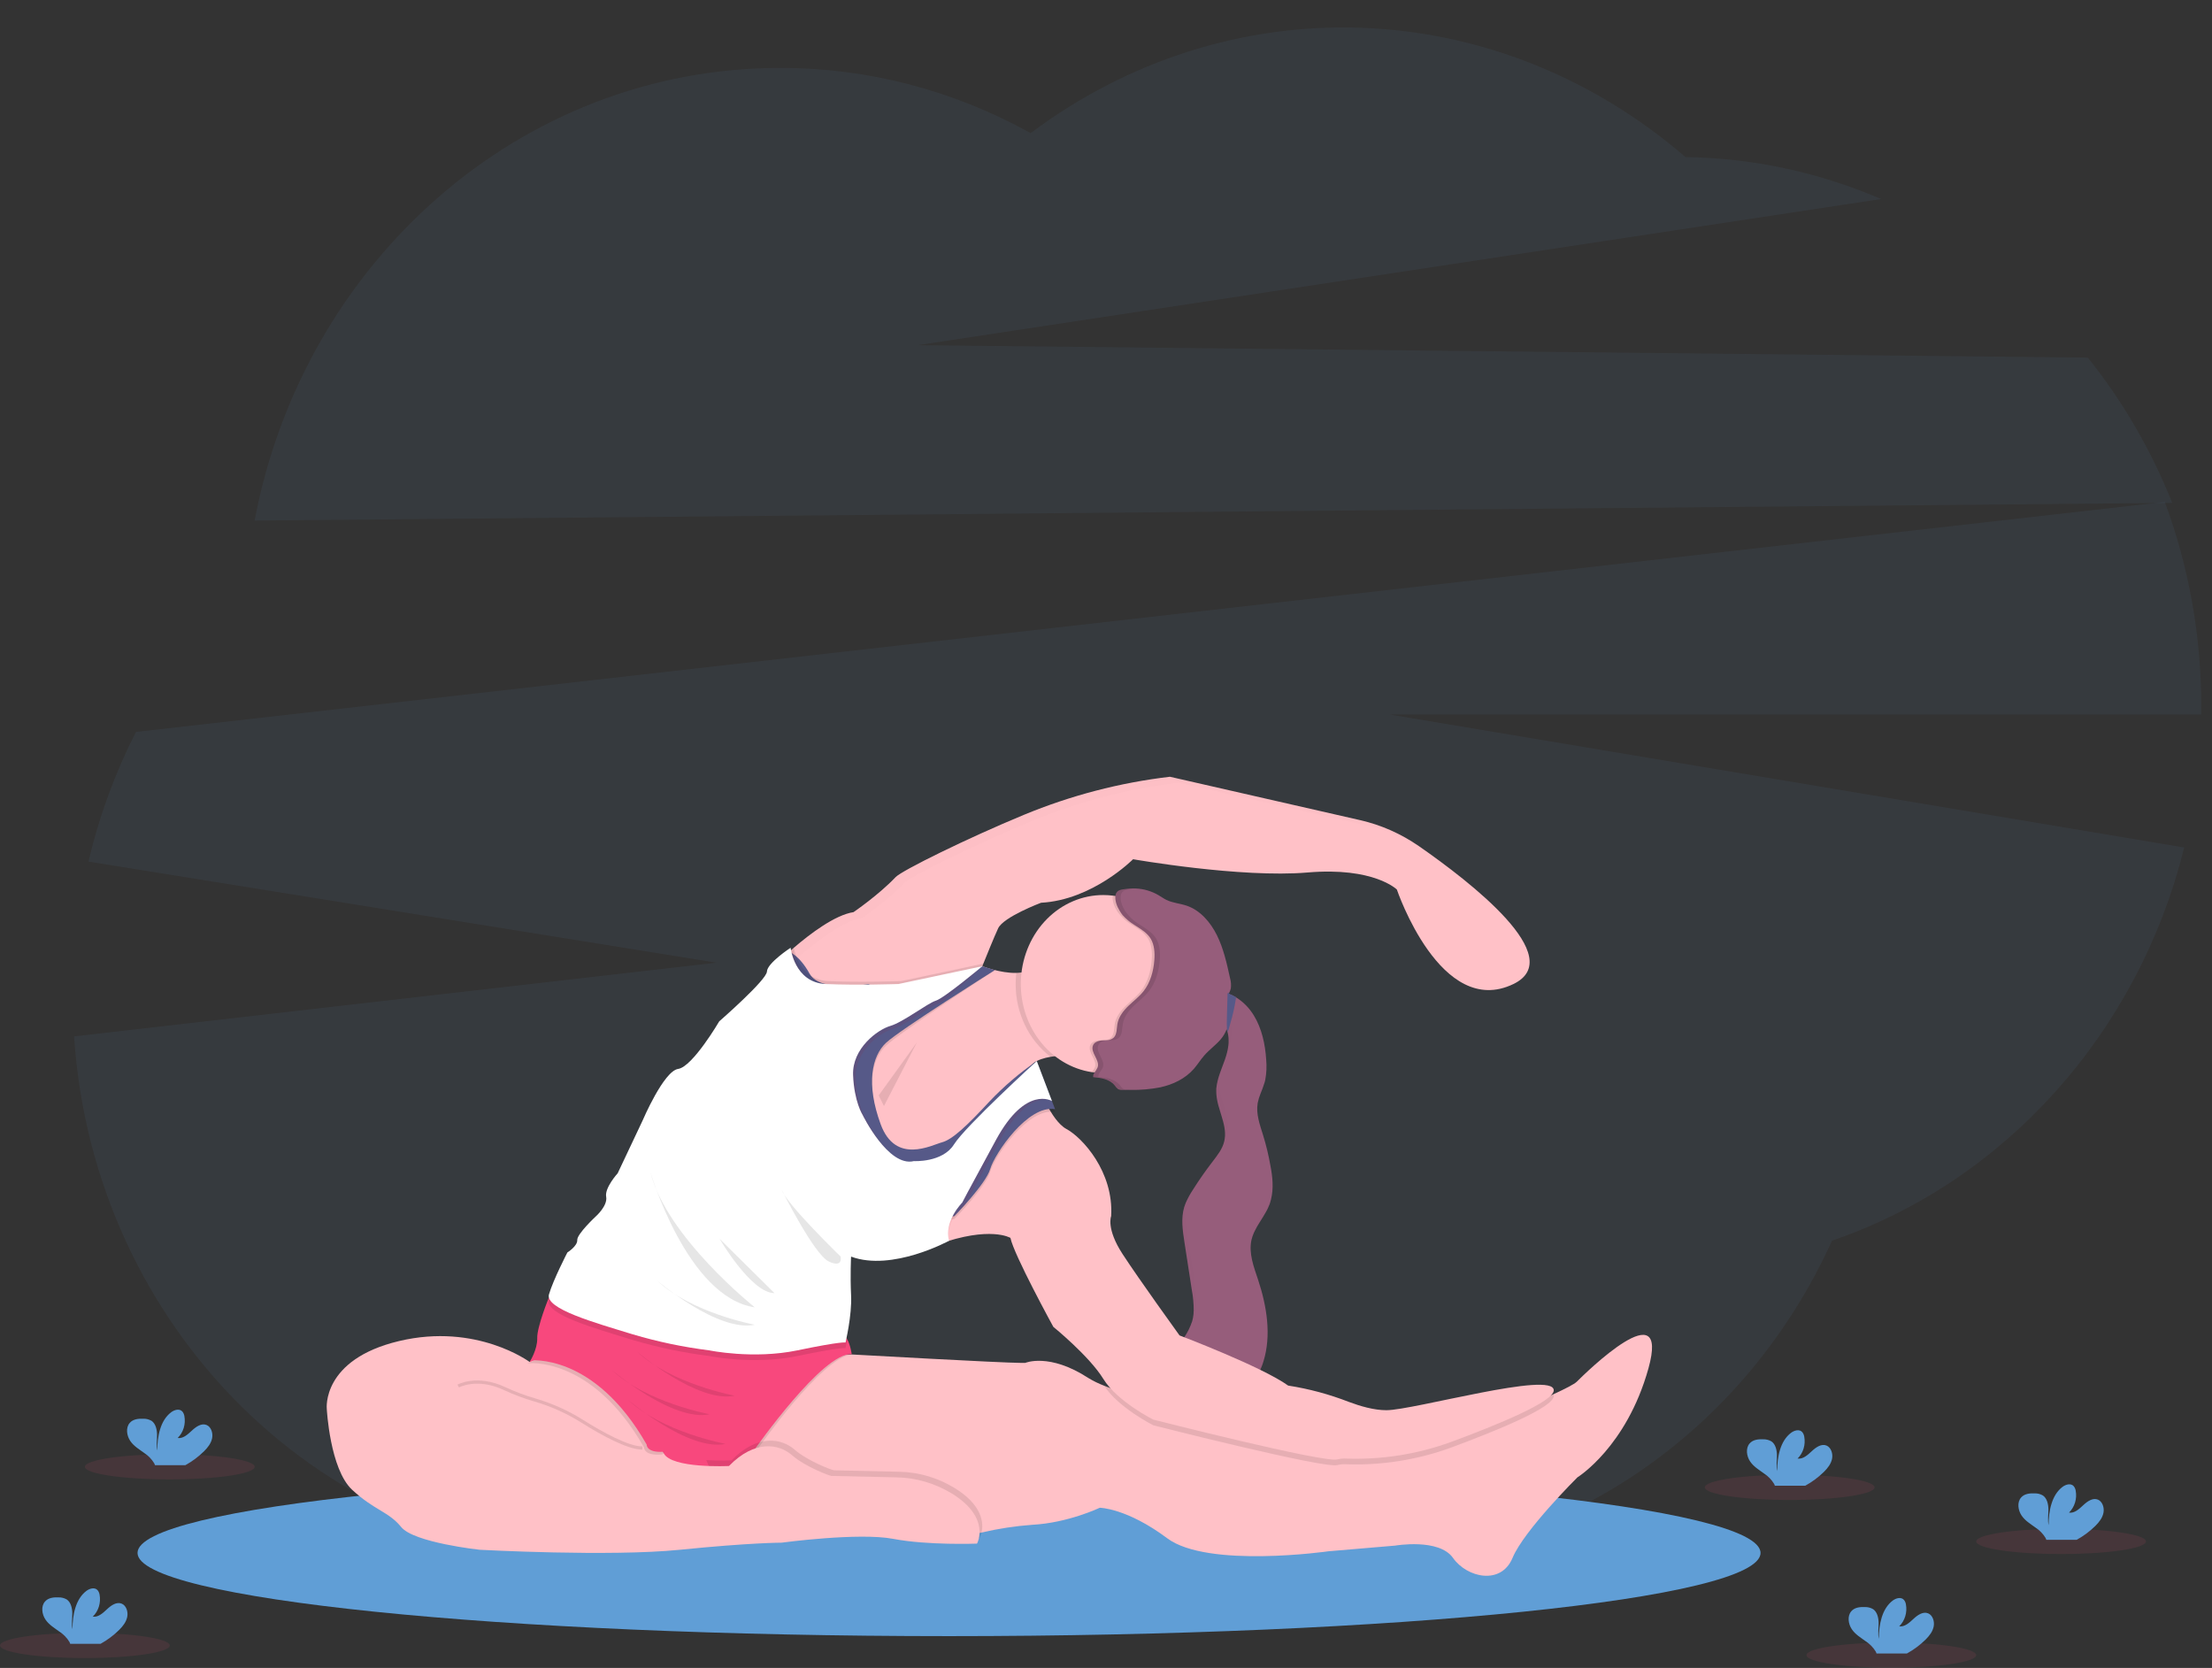 <svg width="691" height="521" viewBox="0 0 691 521" fill="none" xmlns="http://www.w3.org/2000/svg">
<rect x="0" y="0" width="691" height="521" fill="#333333" stroke="none"/>
<g clip-path="url(#clip0)">
<path opacity="0.1" d="M678.565 157.074C671.987 140.583 663.097 125.285 652.207 111.717L286.527 107.829L587.605 62.163C568.157 53.795 547.451 49.359 526.518 49.075C497.717 24.203 462.25 10.039 425.394 8.689C388.538 7.34 352.264 18.879 321.969 41.587C297.757 28.15 270.917 21.169 243.695 21.229C162.447 21.229 94.743 82.002 79.554 162.594L678.565 157.074Z" fill="#609ED6" fill-opacity="0.74"/>
<path opacity="0.1" d="M687.636 220.578C687.654 198.724 683.786 177.07 676.242 156.791L42.472 228.632C35.954 241.393 30.967 254.998 27.63 269.119L223.886 300.703L23.151 323.733C29.189 414.965 101.615 487.01 190.095 487.01C234.628 487.01 275.09 468.75 305.079 438.975C335.153 469.309 376.006 487.964 421.019 487.964C487.809 487.964 545.447 446.898 572.292 387.52C626.147 369.096 667.95 322.713 682.298 264.73L434.095 223.19H687.599C687.599 222.322 687.636 221.453 687.636 220.578Z" fill="#609ED6" fill-opacity="0.74"/>
<path d="M296.465 511.06C436.472 511.06 549.969 499.423 549.969 485.069C549.969 470.714 436.472 459.077 296.465 459.077C156.458 459.077 42.961 470.714 42.961 485.069C42.961 499.423 156.458 511.06 296.465 511.06Z" fill="#609ED6"/>
<path d="M472.779 307.368C450.053 318.363 436.362 277.857 436.362 277.857C436.362 277.857 429.252 270.757 408.439 272.533C387.626 274.31 353.957 268.388 353.957 268.388C353.957 268.388 341.363 281.114 325.211 281.982C325.211 281.982 313.44 286.417 311.807 289.971C310.472 292.853 308.047 298.873 307.182 301.012C307.132 301.171 307.073 301.327 307.005 301.479C306.92 301.683 306.884 301.795 306.884 301.795L306.207 302.137L292.645 309.171L274.031 314.797L262.254 316.271L242.269 301.314C242.269 301.314 244.578 298.985 247.972 296.05C253.157 291.609 260.84 285.805 266.64 284.91C266.64 284.91 274.512 279.535 279.783 273.974C281.739 271.902 302.223 261.815 319.831 254.53C334.508 248.46 349.848 244.459 365.472 242.627L424.871 256.175C431.398 257.661 437.621 260.41 443.241 264.289C459.357 275.494 489.9 299.09 472.779 307.368Z" fill="#FFC1C7"/>
<g opacity="0.1">
<path opacity="0.1" d="M245.011 303.111C245.011 303.111 247.32 300.775 250.714 297.847C255.899 293.405 263.582 287.602 269.382 286.707C269.382 286.707 277.254 281.331 282.525 275.771C284.48 273.692 304.964 263.611 322.573 256.327C337.251 250.272 352.591 246.288 368.214 244.476L427.613 258.018C434.138 259.505 440.36 262.256 445.977 266.138C446.923 266.791 447.91 267.482 448.938 268.211C447.019 266.816 445.191 265.519 443.515 264.361C437.897 260.482 431.676 257.734 425.152 256.248L365.753 242.7C350.128 244.531 334.788 248.532 320.111 254.603C302.497 261.887 282.013 271.974 280.063 274.047C274.787 279.607 266.921 284.983 266.921 284.983C261.12 285.878 253.431 291.681 248.252 296.123C244.859 299.038 242.549 301.387 242.549 301.387L262.534 316.343H262.613L245.011 303.111Z" fill="black"/>
</g>
<path d="M397.039 374.675C396.964 375.016 396.872 375.352 396.765 375.682C396.716 375.853 396.649 376.024 396.594 376.189C396.439 376.6 396.265 377.002 396.07 377.393C395.991 377.57 395.9 377.748 395.821 377.919C395.801 377.958 395.779 377.996 395.754 378.031C395.668 378.202 395.583 378.36 395.492 378.518C394.882 379.637 394.176 380.703 393.499 381.808C393.274 382.163 393.048 382.525 392.835 382.894C392.797 382.969 392.754 383.042 392.707 383.111C392.591 383.315 392.47 383.532 392.36 383.769C392.25 384.006 392.165 384.124 392.08 384.302C391.994 384.48 391.982 384.486 391.939 384.578L391.677 385.124C391.372 385.81 391.129 386.526 390.952 387.263C390.014 391.441 391.671 395.725 393.018 399.765C395.735 407.964 397.234 417.136 394.663 425.322C394.602 425.513 394.541 425.71 394.474 425.907C394.407 426.105 394.291 426.427 394.194 426.684C394.048 427.079 393.883 427.467 393.7 427.855C392.311 430.777 389.929 433.402 386.998 433.119C382.971 432.737 381.015 427.408 377.347 425.592C374.161 424.012 370.133 425.302 367.13 423.354C367.38 422.467 367.721 421.613 368.147 420.808C368.689 419.729 369.366 418.696 369.975 417.669C370.997 416.153 371.817 414.49 372.412 412.728C372.529 412.335 372.624 411.935 372.698 411.53C372.702 411.499 372.702 411.468 372.698 411.438C372.729 411.234 372.765 411.043 372.79 410.839C372.814 410.635 372.839 410.451 372.857 410.24C372.86 410.205 372.86 410.17 372.857 410.135C372.857 409.905 372.857 409.674 372.899 409.438C372.906 407.214 372.701 404.996 372.29 402.818C371.531 397.87 370.767 392.922 369.999 387.974C369.439 384.354 368.89 380.564 369.926 377.07C370.005 376.82 370.091 376.57 370.176 376.327C370.261 376.083 370.365 375.833 370.468 375.596C371.067 374.25 371.772 372.962 372.576 371.747C374.51 368.676 376.584 365.704 378.797 362.831C380.296 360.857 381.905 358.883 382.453 356.422C382.512 356.184 382.557 355.943 382.587 355.698C382.94 353.323 382.319 350.954 381.588 348.579C381.494 348.303 381.409 348.026 381.332 347.75C381.076 346.934 380.82 346.111 380.601 345.276C380.528 345.006 380.461 344.73 380.394 344.453C380.264 343.9 380.16 343.34 380.083 342.775C380.002 342.218 379.957 341.655 379.949 341.091C379.949 340.828 379.949 340.558 379.949 340.295C379.949 340.031 379.949 339.9 379.998 339.696C380.046 339.492 380.052 339.275 380.083 339.038C380.113 338.801 380.132 338.722 380.162 338.564C380.193 338.406 380.253 338.084 380.314 337.853C380.349 337.664 380.396 337.477 380.455 337.294C380.485 337.143 380.528 336.991 380.564 336.847L380.723 336.32L380.972 335.557C381.052 335.307 381.143 335.05 381.234 334.8C381.691 333.484 382.215 332.168 382.672 330.905C382.929 330.174 383.151 329.43 383.336 328.674C383.336 328.536 383.403 328.385 383.434 328.24C383.471 328.095 383.502 327.948 383.525 327.799C383.568 327.617 383.6 327.433 383.623 327.246C383.665 327.003 383.708 326.746 383.732 326.496C383.757 326.246 383.781 325.99 383.799 325.733C383.818 325.476 383.799 325.226 383.799 324.976C383.81 324.085 383.693 323.197 383.452 322.344C383.362 321.996 383.243 321.657 383.099 321.331C382.993 321.106 382.877 320.886 382.752 320.673C381.972 319.304 380.759 318.258 380.052 316.83C379.635 315.954 379.426 314.979 379.443 313.994C379.441 313.726 379.457 313.457 379.492 313.191C379.529 312.919 379.586 312.651 379.662 312.389C379.688 312.283 379.72 312.18 379.76 312.079C379.805 311.97 379.847 311.865 379.888 311.764C379.948 311.632 380.015 311.505 380.089 311.382C380.15 311.296 380.205 311.204 380.266 311.125C380.911 310.244 381.947 309.809 383.367 310.257L383.714 310.382C384.526 310.663 385.31 311.031 386.054 311.481C388.314 312.872 390.239 314.82 391.671 317.166C394.169 321.232 395.236 326.154 395.546 331.023C395.735 333.098 395.639 335.191 395.26 337.235C395.26 337.32 395.217 337.419 395.205 337.505C395.156 337.702 395.114 337.899 395.053 338.09C394.683 339.285 394.256 340.458 393.773 341.604C393.382 342.555 393.084 343.547 392.884 344.565C392.311 347.947 393.56 351.323 394.572 354.58C395.53 357.672 396.291 360.831 396.85 364.035C397.557 367.569 397.898 371.273 397.039 374.675Z" fill="#965D7B"/>
<g opacity="0.1">
<path opacity="0.1" d="M393.859 341.617C394.344 340.467 394.773 339.29 395.144 338.091C395.224 337.808 395.297 337.525 395.358 337.235C394.736 338.644 394.234 340.11 393.859 341.617Z" fill="black"/>
<path opacity="0.1" d="M382.879 320.673C384.232 323.042 384.098 325.937 383.428 328.72C383.476 328.576 383.531 328.438 383.58 328.293C384.744 325.003 385.408 321.055 383.702 318.015C382.916 316.646 381.697 315.593 380.997 314.172C380.55 313.232 380.34 312.181 380.387 311.125C379.358 312.507 379.285 314.981 380.205 316.837C380.875 318.258 382.093 319.304 382.879 320.673Z" fill="black"/>
<path opacity="0.1" d="M391.805 384.631C391.775 384.776 391.751 384.92 391.726 385.072C393.067 381.999 395.431 379.393 396.6 376.208C396.847 375.541 397.04 374.852 397.179 374.149C395.613 377.775 392.646 380.716 391.805 384.631Z" fill="black"/>
<path opacity="0.1" d="M395.016 424.052C393.761 427.395 391.147 430.796 387.815 430.481C383.787 430.106 381.838 424.776 378.164 422.953C375.044 421.407 371.12 422.604 368.141 420.834C367.718 421.641 367.376 422.495 367.123 423.381C370.127 425.355 374.155 424.039 377.341 425.611C380.997 427.434 382.965 432.77 386.992 433.145C390.325 433.455 392.939 430.053 394.194 426.71C394.53 425.808 394.817 424.885 395.053 423.947L395.016 424.052Z" fill="black"/>
<path opacity="0.1" d="M372.339 402.844C372.784 405.726 373.222 408.72 372.698 411.556C372.903 411.082 373.08 410.594 373.228 410.096C374.167 406.917 373.667 403.476 373.161 400.186C372.402 395.238 371.638 390.287 370.87 385.335C370.377 382.117 369.89 378.755 370.517 375.616C370.309 376.097 370.128 376.592 369.975 377.097C368.939 380.591 369.494 384.374 370.048 387.993C370.816 392.95 371.579 397.901 372.339 402.844Z" fill="black"/>
<path opacity="0.1" d="M383.342 353.79C384.518 348.697 380.905 343.703 380.838 338.459C380.848 337.239 381.01 336.026 381.32 334.853C380.523 336.836 380.083 338.964 380.022 341.124C380.065 346.125 383.361 350.895 382.648 355.751C382.946 355.128 383.179 354.47 383.342 353.79Z" fill="black"/>
</g>
<path d="M514.942 427.467C508.099 452.004 492.764 461.466 492.764 461.466C492.764 461.466 476.063 478.028 472.499 486.621C468.935 495.215 458.266 492.833 453.891 486.621C449.517 480.41 435.82 482.785 435.82 482.785L415.007 484.555C415.007 484.555 377.292 489.957 364.631 480.495C351.971 471.033 343.55 470.961 343.55 470.961C343.55 470.961 333.692 475.685 322.475 476.284C317.147 476.668 311.852 477.477 306.634 478.706C303.728 479.364 301.187 480.022 299.365 480.489C297.543 480.956 296.459 481.305 296.459 481.305L268.578 478.271L242.245 475.396L228.012 473.317L224.277 464.539L220.682 456.103L219.464 453.221L221.17 423.078H266.074C266.074 423.078 312.903 425.71 318.917 425.71H320.282C320.282 425.71 327.77 422.473 339.992 430.435C341.55 431.378 343.181 432.175 344.866 432.817C364.29 440.653 418.864 450.839 418.864 450.839L454.202 448.47C454.202 448.47 474.071 440.653 485.276 435.501C489.01 433.777 491.789 432.349 492.532 431.619C495.499 428.651 521.784 402.923 514.942 427.467Z" fill="#FFC1C7"/>
<path opacity="0.1" d="M236.603 452.708L238.766 461.025L231.369 465.355L224.283 464.513L220.688 456.077L219.47 453.195L221.176 423.052H266.05C256.685 423.96 236.603 452.708 236.603 452.708Z" fill="black"/>
<path d="M235.78 452.708L237.943 461.025L230.553 465.355L211.866 463.137L201.801 454.379C185.35 425.552 165.457 425.427 165.457 425.427C165.457 425.427 167.925 421.538 167.821 417.992C167.717 414.445 171.44 405.351 171.44 405.351L171.793 405.167C173.049 404.509 177.307 402.232 177.576 402.134C177.576 402.134 262.065 416.88 263.71 417.439C264.134 417.629 264.482 417.977 264.691 418.419C265.647 420.038 266.074 423.025 266.074 423.025C257.154 422.137 235.78 452.708 235.78 452.708Z" fill="#F8487D"/>
<path d="M335.617 329.595C333.135 329.539 330.653 329.709 328.196 330.102C324.108 330.819 320.19 332.497 321.927 336.399C325.211 343.789 304.404 356.797 304.404 356.797L275.378 376.906L257.306 347.335L266.622 323.384L292.626 309.191L306.871 301.808C306.871 301.808 312.513 304.025 317.473 303.9C319.764 303.848 321.915 303.295 323.298 301.808C327.672 297.077 335.617 329.595 335.617 329.595Z" fill="#FFC1C7"/>
<path opacity="0.1" d="M335.617 329.595C333.135 329.539 330.652 329.709 328.196 330.102C324.818 327.54 322.062 324.136 320.161 320.178C318.261 316.22 317.272 311.826 317.278 307.368C317.275 306.209 317.34 305.051 317.473 303.9C319.764 303.848 321.915 303.295 323.298 301.808C327.672 297.077 335.617 329.595 335.617 329.595Z" fill="black"/>
<path d="M370.383 307.368C370.384 311.018 369.719 314.633 368.426 318.005C367.134 321.378 365.239 324.442 362.85 327.024C360.46 329.605 357.624 331.653 354.502 333.051C351.379 334.448 348.033 335.168 344.653 335.169C343.461 335.169 342.27 335.079 341.089 334.899C334.629 333.932 328.75 330.353 324.64 324.884C320.53 319.415 318.495 312.465 318.948 305.439C319.401 298.413 322.307 291.834 327.078 287.033C331.85 282.232 338.131 279.566 344.653 279.574C345.638 279.577 346.623 279.636 347.602 279.752C353.874 280.538 359.66 283.785 363.86 288.877C368.061 293.968 370.382 300.549 370.383 307.368Z" fill="#FFC1C7"/>
<path opacity="0.1" d="M485.373 436.041C485.373 439.567 468.015 446.733 453.045 452.26C442.544 456.041 431.504 457.773 420.442 457.373C419.548 457.323 418.651 457.41 417.779 457.63C413.673 458.807 360.287 445.207 360.287 445.207C360.287 445.207 349.387 439.745 344.879 432.803C364.302 440.64 418.876 450.826 418.876 450.826L454.214 448.457C454.214 448.457 474.083 440.64 485.288 435.488C485.363 435.66 485.392 435.851 485.373 436.041Z" fill="black"/>
<path d="M324.388 339.124C324.388 339.124 328.221 350 333.15 352.659C338.079 355.317 347.931 365.963 347.115 379.86C347.115 379.86 345.47 383.71 350.673 391.704C355.876 399.699 368.47 417.13 368.47 417.13C368.47 417.13 394.2 426.888 402.413 432.803H402.444C408.902 433.805 415.248 435.514 421.386 437.903C424.896 439.219 429.191 440.489 433.078 440.489C441.566 440.489 485.373 428.072 485.373 434.277C485.373 437.811 468.015 444.976 453.038 450.504C442.538 454.275 431.501 456 420.442 455.597C419.548 455.55 418.652 455.636 417.779 455.853C413.673 457.031 360.281 443.43 360.281 443.43C360.281 443.43 349.028 437.817 344.647 430.691C340.266 423.565 329.049 414.458 329.049 414.458C329.049 414.458 316.73 391.987 315.645 386.664C315.645 386.664 309.351 382.821 292.919 388.73C276.487 394.639 289.342 375.419 289.342 375.419L307.688 352.389L324.388 339.124Z" fill="#FFC1C7"/>
<path opacity="0.1" d="M329.592 347.342L323.871 332.313C318.54 335.967 313.577 340.21 309.059 344.973C302.211 352.362 297.556 356.817 294.272 357.686C290.988 358.554 279.765 364.726 275.11 352.04C270.455 339.354 272.368 330.78 276.749 326.641C281.129 322.502 310.771 303.039 310.771 303.039L306.878 302.716C306.878 302.716 279.777 312.961 271.289 308.283C271.289 308.283 256.228 311 252.944 305.085C249.66 299.169 246.559 298.235 246.559 298.235L226.659 327.26L233.782 391.422H252.121L271.832 383.144L298.116 380.775C298.116 380.775 307.974 370.721 309.345 365.99C310.716 361.259 321.129 345.861 329.592 347.342Z" fill="black"/>
<path d="M329.592 346.467L323.871 331.438C318.54 335.092 313.577 339.335 309.059 344.098C302.211 351.494 297.556 355.942 294.272 356.811C290.988 357.679 279.765 363.851 275.11 351.165C270.455 338.479 272.368 329.905 276.749 325.766C281.129 321.627 310.771 303.039 310.771 303.039L306.878 301.834C306.878 301.834 279.777 312.073 271.289 307.395C271.289 307.395 256.228 310.112 252.944 304.197C249.66 298.281 246.559 297.347 246.559 297.347L226.659 326.371L233.782 390.533H252.121L271.832 382.256L298.116 379.887C298.116 379.887 307.974 369.839 309.345 365.108C310.716 360.377 321.129 344.973 329.592 346.467Z" fill="#565988"/>
<path opacity="0.1" d="M264.691 418.433C264.374 420.064 264.118 421.111 264.118 421.111C264.118 421.111 262.991 420.663 249.136 423.552C235.281 426.441 221.517 423.552 221.517 423.552C213.47 422.544 205.506 420.875 197.694 418.558C185.789 414.899 170.179 410.569 171.495 406.056C171.58 405.792 171.665 405.496 171.769 405.207C173.024 404.549 177.283 402.272 177.551 402.173C177.551 402.173 262.04 416.919 263.685 417.478C264.115 417.657 264.472 417.995 264.691 418.433Z" fill="black"/>
<path opacity="0.1" d="M323.87 332.313L328.623 343.914C328.623 343.914 321.311 339.722 311.965 356.909C302.619 374.096 301.388 376.538 301.388 376.538C301.388 376.538 294.82 381.381 296.465 387.553C296.465 387.553 277.004 394.791 264.173 390.007C264.173 390.007 261.297 399.377 261.608 405.7C261.799 409.077 261.816 412.462 261.657 415.84C261.657 415.84 265.312 412.846 251.445 415.735C237.578 418.623 223.826 417.781 223.826 417.781C216.26 416.448 208.77 414.654 201.392 412.405C189.481 408.747 171.001 409.688 172.336 405.167C173.67 400.647 178.087 392.086 178.087 392.086C178.087 392.086 181.268 390.112 181.134 388.204C181 386.296 186.989 380.775 186.989 380.775C186.989 380.775 190.681 377.452 190.169 374.675C189.658 371.899 193.764 367.358 193.764 367.358L201.569 350.843C201.569 350.843 208.137 335.426 212.658 334.761C217.179 334.096 225.489 319.903 225.489 319.903C225.489 319.903 240.271 307.046 240.374 304.381C240.478 301.716 247.765 296.952 247.765 296.952C247.765 296.952 248.941 307.835 258.732 308.283C268.523 308.73 281.458 308.283 281.458 308.283L306.859 301.835C306.859 301.835 295.734 312.698 293.163 313.475C290.591 314.251 282.866 320.239 278.93 321.371C274.994 322.502 266.994 328.306 267.305 336.597C267.615 344.888 270.284 349.099 270.284 349.099C270.284 349.099 278.29 365.549 286.296 363.575C286.296 363.575 295.24 364.095 298.823 358.364C302.405 352.632 323.87 332.313 323.87 332.313Z" fill="#9B1C2C"/>
<path opacity="0.1" d="M307.688 300.92L306.993 301.492L306.195 302.15L292.633 309.184L274.019 314.81L262.242 316.284L242.257 301.328C242.257 301.328 244.566 298.998 247.96 296.064C248.508 298.696 250.744 306.092 258.75 306.454C268.529 306.908 281.477 306.454 281.477 306.454L307.176 300.999L307.688 300.92Z" fill="black"/>
<path d="M323.87 331.425L328.623 343.927C328.623 343.927 320.489 338.854 311.142 356.041C301.796 373.228 300.571 375.662 300.571 375.662C300.571 375.662 294.82 381.394 296.465 387.566C296.465 387.566 278.698 397.284 265.867 392.514C265.867 392.514 265.562 398.284 265.867 404.601C266.171 410.918 264.124 419.347 264.124 419.347C264.124 419.347 262.991 418.906 249.13 421.788C235.268 424.67 221.517 421.788 221.517 421.788C213.47 420.785 205.506 419.117 197.694 416.801C185.789 413.142 170.179 408.813 171.495 404.299C172.811 399.785 177.247 391.211 177.247 391.211C177.247 391.211 180.427 389.237 180.329 387.329C180.232 385.42 186.179 379.9 186.179 379.9C186.179 379.9 189.877 376.61 189.359 373.807C188.841 371.004 192.954 366.483 192.954 366.483L200.759 349.967C200.759 349.967 207.327 334.55 211.848 333.886C216.369 333.221 224.679 319.028 224.679 319.028C224.679 319.028 239.485 306.131 239.582 303.466C239.68 300.801 246.979 296.037 246.979 296.037C246.979 296.037 248.149 306.921 257.946 307.368C267.743 307.816 280.678 307.368 280.678 307.368L306.878 301.808C306.878 301.808 294.936 311.783 292.37 312.56C289.805 313.336 282.068 319.324 278.132 320.456C274.196 321.588 266.19 327.444 266.494 335.761C266.799 344.078 269.474 348.263 269.474 348.263C269.474 348.263 277.48 364.674 285.492 362.68C285.492 362.68 294.43 363.193 298.012 357.469C301.595 351.744 323.87 331.425 323.87 331.425Z" fill="white"/>
<path opacity="0.1" d="M244.207 371.655C244.207 371.655 254.266 391.836 258.884 394.027C263.503 396.218 262.583 392.474 262.583 392.474C262.583 392.474 245.645 376.077 244.207 371.655Z" fill="black"/>
<path opacity="0.1" d="M224.801 386.96C224.801 386.96 234.659 403.924 241.946 403.924L224.801 386.96Z" fill="black"/>
<path opacity="0.1" d="M203.135 366.003C203.135 366.003 214.638 405.253 235.786 408.359C235.786 408.359 208.168 386.408 203.135 366.003Z" fill="black"/>
<path opacity="0.1" d="M205.188 399.929C205.188 399.929 224.186 416.228 235.786 413.794C235.786 413.794 215.973 410.135 205.188 399.929Z" fill="black"/>
<path opacity="0.1" d="M191.09 427.893C191.09 427.893 210.08 444.194 221.687 441.754C221.687 441.754 201.867 438.093 191.09 427.893Z" fill="black"/>
<path opacity="0.1" d="M196.055 437.146C196.055 437.146 215.046 453.445 226.647 451.01C226.647 451.01 206.833 447.352 196.055 437.146Z" fill="black"/>
<path opacity="0.1" d="M198.925 422.137C198.925 422.137 217.916 438.416 229.517 435.955C229.517 435.955 209.703 432.317 198.925 422.137Z" fill="black"/>
<path opacity="0.1" d="M286.4 325.641L274.494 342.163L276.133 345.486L286.4 325.641Z" fill="black"/>
<path opacity="0.1" d="M370.383 307.368C370.384 311.018 369.719 314.632 368.426 318.005C367.134 321.377 365.239 324.442 362.85 327.023C360.46 329.605 357.624 331.653 354.501 333.051C351.379 334.448 348.033 335.168 344.653 335.169C343.461 335.169 342.27 335.079 341.089 334.899C341.469 334.431 341.786 333.908 342.033 333.346C342.795 331.05 339.596 328.655 340.601 326.457C341.119 325.286 342.515 324.989 343.715 324.957C344.915 324.924 346.249 324.957 347.121 324.062C348.126 323.015 347.986 321.291 348.242 319.811C348.644 317.561 350.106 315.685 351.696 314.152C353.287 312.619 355.066 311.296 356.437 309.546C358.539 306.848 359.526 303.321 359.788 299.808C359.958 297.538 359.788 295.123 358.679 293.228C357.46 291.194 355.37 290.049 353.457 288.799C351.678 287.736 350.128 286.276 348.912 284.516C348.132 283.279 347.352 281.351 347.602 279.785C353.869 280.57 359.651 283.813 363.85 288.897C368.05 293.982 370.374 300.555 370.383 307.368Z" fill="black"/>
<path d="M384.494 308.73C384.393 309.192 384.231 309.635 384.013 310.046C383.952 310.165 383.879 310.29 383.812 310.415L383.44 311.027C382.854 311.818 382.466 312.758 382.313 313.757C382.24 314.975 382.855 316.087 383.257 317.245L383.324 317.449C383.379 317.613 383.426 317.78 383.464 317.949C383.713 319.093 383.63 320.292 383.227 321.384C382.786 322.602 382.135 323.718 381.307 324.674C379.754 326.483 377.798 327.852 376.232 329.642C375.062 330.958 374.118 332.517 372.96 333.846C370.219 336.978 366.38 338.775 362.475 339.63C359.417 340.225 356.313 340.496 353.207 340.44H350.557C350.142 340.466 349.726 340.397 349.338 340.236C348.891 339.911 348.504 339.498 348.199 339.018C346.603 337.044 343.934 336.669 341.497 336.445C341.471 336.195 341.494 335.941 341.563 335.7C341.632 335.458 341.747 335.235 341.899 335.044C342.293 334.539 342.629 333.985 342.898 333.392C343.666 331.089 340.461 328.701 341.473 326.49C341.566 326.282 341.694 326.095 341.85 325.937C341.952 325.826 342.065 325.727 342.185 325.641C342.918 325.197 343.746 324.97 344.586 324.983C345.037 324.983 345.506 324.983 345.963 324.924C346.688 324.893 347.383 324.601 347.937 324.095C348.942 323.062 348.802 321.331 349.058 319.857C349.46 317.594 350.923 315.725 352.513 314.198C354.103 312.672 355.882 311.343 357.253 309.592C359.355 306.901 360.342 303.361 360.604 299.86C360.775 297.59 360.604 295.169 359.495 293.28C358.435 291.504 356.692 290.405 354.993 289.332L354.274 288.872C352.953 288.05 351.742 287.038 350.673 285.865C350.34 285.428 350.037 284.966 349.765 284.483C349.003 283.272 348.248 281.41 348.437 279.877C348.444 279.775 348.46 279.673 348.485 279.574C348.845 277.883 350.392 277.863 351.861 277.653C352.257 277.6 352.647 277.554 353.043 277.528C353.627 277.492 354.213 277.492 354.798 277.528C357.301 277.629 359.749 278.354 361.951 279.647C362.767 280.127 363.547 280.686 364.388 281.101C366.386 282.068 368.653 282.193 370.712 282.904C374.88 284.312 378.115 287.997 380.168 292.155C382.221 296.314 383.245 300.953 384.25 305.532C384.549 306.566 384.632 307.658 384.494 308.73Z" fill="#965D7B"/>
<path opacity="0.1" d="M306.64 478.679C306.513 479.278 306.308 479.854 306.031 480.39C306.031 480.39 303.313 480.495 299.328 480.462C293.888 480.416 286.113 480.114 279.831 478.916C276.086 478.333 272.299 478.113 268.517 478.258L242.184 475.383L227.951 473.303L220.64 456.09C224.868 456.34 228.512 456.162 228.512 456.162C236.597 447.885 244.121 449.214 248.228 452.807C252.335 456.399 260.005 459.262 260.548 459.262C260.913 459.262 273.02 459.538 280.806 459.709C286.838 459.806 292.754 461.515 298.025 464.683C307.115 470.171 307.249 475.909 306.64 478.679Z" fill="black"/>
<path d="M171.434 423.058L165.457 425.427C165.457 425.427 148.897 413.123 124.665 418.887C100.434 424.651 102.079 440.028 102.079 440.028C102.079 440.028 103.036 458.873 110 465.342C116.964 471.81 121.363 472.106 125.33 476.988C129.296 481.871 149.835 484.082 149.835 484.082C149.835 484.082 190.492 486.299 212.396 484.082C234.3 481.864 244.188 481.864 244.188 481.864C244.188 481.864 268.243 478.614 279.058 480.68C289.873 482.746 305.208 482.16 305.208 482.16C305.208 482.16 309.729 474.08 297.233 466.441C291.963 463.268 286.047 461.559 280.014 461.466C272.234 461.288 260.127 461.019 259.756 461.019C259.207 461.019 251.542 458.156 247.436 454.564C243.329 450.971 235.805 449.635 227.726 457.913C227.726 457.913 209.794 458.801 207.327 453.925C204.859 449.049 192.131 433.744 192.131 433.744L171.434 423.058Z" fill="#FFC1C7"/>
<path opacity="0.1" d="M201.185 452.103C201.185 452.103 201.051 454.781 206.596 454.34C211.726 453.925 191.4 434.159 191.4 434.159L170.685 423.466L164.708 425.842C164.708 425.842 184.759 423.275 201.185 452.103Z" fill="black"/>
<path d="M202.008 451.214C202.008 451.214 201.874 453.892 207.418 453.451C212.548 453.043 192.223 433.27 192.223 433.27L171.507 422.578L165.524 424.953C165.524 424.953 185.582 422.387 202.008 451.214Z" fill="#F8487D"/>
<path opacity="0.1" d="M143.145 432.935C143.145 432.935 149.031 429.685 157.658 433.751C160.739 435.184 163.911 436.373 167.151 437.311C172.346 438.825 177.332 441.075 181.981 444.003C187.988 447.773 196.14 452.3 200.673 452.3" stroke="black" stroke-miterlimit="10"/>
<path opacity="0.1" d="M352.202 340.387C351.787 340.418 351.371 340.348 350.984 340.183C350.533 339.862 350.146 339.448 349.844 338.966C348.248 336.992 345.549 336.617 343.142 336.399C342.947 335.254 344.172 334.425 344.537 333.346C345.311 331.043 342.1 328.655 343.112 326.45C343.636 325.286 345.031 324.99 346.231 324.957C347.431 324.924 348.766 324.957 349.631 324.055C350.636 323.016 350.496 321.285 350.758 319.811C351.154 317.554 352.616 315.679 354.207 314.152C355.797 312.626 357.582 311.297 358.953 309.546C361.049 306.855 362.036 303.322 362.304 299.815C362.475 297.538 362.304 295.123 361.189 293.202C359.97 291.175 357.881 290.03 355.967 288.773C354.188 287.71 352.638 286.25 351.422 284.49C350.618 283.213 349.802 281.2 350.143 279.588C350.484 277.975 352.056 277.877 353.524 277.666C353.957 277.6 354.383 277.561 354.822 277.535C353.839 277.486 352.855 277.53 351.879 277.666C350.411 277.877 348.833 277.896 348.498 279.588C348.163 281.279 348.973 283.213 349.783 284.49C350.999 286.25 352.549 287.71 354.328 288.773C356.187 290.017 358.295 291.195 359.513 293.169C360.653 295.09 360.799 297.505 360.628 299.782C360.36 303.289 359.41 306.822 357.277 309.513C355.907 311.277 354.127 312.6 352.537 314.119C350.947 315.639 349.491 317.521 349.083 319.778C348.821 321.252 348.961 322.983 347.961 324.022C347.096 324.917 345.756 324.891 344.556 324.924C343.355 324.957 341.96 325.253 341.436 326.418C340.449 328.622 343.636 331.024 342.868 333.313C342.496 334.406 341.278 335.222 341.467 336.367C343.904 336.584 346.597 336.939 348.169 338.933C348.467 339.419 348.855 339.833 349.308 340.15C349.695 340.317 350.111 340.386 350.527 340.354C351.41 340.354 352.3 340.354 353.189 340.354L352.202 340.387Z" fill="black"/>
<path d="M383.574 322.377C383.818 321.535 384.092 320.594 384.36 319.594C385.148 316.948 385.744 314.24 386.145 311.494C385.401 311.045 384.617 310.676 383.806 310.395C383.873 310.27 383.946 310.145 384.007 310.027L383.458 310.27C383.458 310.27 383.458 310.546 383.458 311.007C383.416 312.257 383.33 314.902 383.276 317.225C383.276 317.265 383.276 317.298 383.276 317.33C383.233 319.166 383.208 320.792 383.276 321.371L383.574 322.377Z" fill="#565988"/>
<path opacity="0.1" d="M559.078 468.526C573.722 468.526 585.594 466.765 585.594 464.592C585.594 462.418 573.722 460.657 559.078 460.657C544.434 460.657 532.562 462.418 532.562 464.592C532.562 466.765 544.434 468.526 559.078 468.526Z" fill="#F3597B"/>
<path d="M569.832 459.689C570.947 458.571 571.989 457.255 572.312 455.649C572.635 454.044 571.995 452.116 570.575 451.53C568.985 450.872 567.285 452.069 566 453.267C564.714 454.465 563.233 455.846 561.546 455.59C562.41 454.739 563.056 453.661 563.42 452.46C563.784 451.26 563.854 449.978 563.623 448.74C563.544 448.223 563.333 447.74 563.014 447.345C562.131 446.325 560.528 446.766 559.474 447.569C556.111 450.122 555.173 455.057 555.154 459.498C554.813 457.893 555.099 456.208 555.093 454.583C555.087 452.958 554.667 451.115 553.381 450.234C552.581 449.771 551.681 449.544 550.774 449.576C549.263 449.516 547.581 449.674 546.545 450.892C545.266 452.372 545.595 454.84 546.716 456.498C547.837 458.156 549.525 459.13 551.09 460.281C552.343 461.09 553.411 462.192 554.216 463.506C554.309 463.689 554.386 463.88 554.448 464.078H563.928C566.073 462.914 568.059 461.437 569.832 459.689Z" fill="#609ED6"/>
<path opacity="0.1" d="M643.86 485.417C658.504 485.417 670.376 483.655 670.376 481.482C670.376 479.309 658.504 477.547 643.86 477.547C629.215 477.547 617.344 479.309 617.344 481.482C617.344 483.655 629.215 485.417 643.86 485.417Z" fill="#F3597B"/>
<path d="M654.614 476.58C655.729 475.462 656.77 474.146 657.093 472.54C657.416 470.935 656.777 469.007 655.357 468.421C653.767 467.763 652.067 468.954 650.781 470.158C649.496 471.362 648.015 472.738 646.327 472.481C647.195 471.631 647.845 470.553 648.212 469.351C648.579 468.15 648.652 466.866 648.423 465.625C648.343 465.11 648.132 464.629 647.814 464.236C646.931 463.216 645.328 463.651 644.274 464.46C640.911 467.013 639.973 471.948 639.954 476.383C639.613 474.784 639.9 473.093 639.893 471.474C639.887 469.856 639.467 468.007 638.181 467.125C637.381 466.661 636.481 466.434 635.574 466.467C634.063 466.408 632.381 466.572 631.345 467.783C630.066 469.263 630.395 471.731 631.516 473.389C632.637 475.047 634.325 476.021 635.89 477.173C637.144 477.979 638.212 479.082 639.016 480.397C639.111 480.578 639.189 480.77 639.248 480.969H648.728C650.865 479.801 652.845 478.324 654.614 476.58Z" fill="#609ED6"/>
<path opacity="0.1" d="M590.822 520.93C605.466 520.93 617.338 519.168 617.338 516.995C617.338 514.822 605.466 513.06 590.822 513.06C576.177 513.06 564.306 514.822 564.306 516.995C564.306 519.168 576.177 520.93 590.822 520.93Z" fill="#F3597B"/>
<path d="M601.576 512.093C602.691 510.974 603.732 509.658 604.055 508.053C604.378 506.447 603.745 504.526 602.325 503.94C600.729 503.282 599.029 504.473 597.743 505.671C596.458 506.868 594.977 508.25 593.289 507.993C594.157 507.144 594.806 506.067 595.173 504.867C595.541 503.666 595.614 502.384 595.385 501.144C595.306 500.627 595.095 500.144 594.776 499.749C593.893 498.729 592.296 499.17 591.236 499.972C587.873 502.525 586.935 507.46 586.916 511.902C586.575 510.296 586.861 508.612 586.855 506.987C586.849 505.361 586.429 503.519 585.143 502.637C584.345 502.174 583.447 501.947 582.542 501.979C581.024 501.92 579.343 502.085 578.313 503.295C577.028 504.782 577.363 507.243 578.478 508.901C579.593 510.56 581.293 511.533 582.852 512.685C584.106 513.492 585.174 514.594 585.978 515.909C586.076 516.089 586.154 516.282 586.209 516.482H595.69C597.828 515.316 599.808 513.839 601.576 512.093Z" fill="#609ED6"/>
<path opacity="0.1" d="M53.038 462.104C67.683 462.104 79.554 460.342 79.554 458.169C79.554 455.996 67.683 454.234 53.038 454.234C38.394 454.234 26.522 455.996 26.522 458.169C26.522 460.342 38.394 462.104 53.038 462.104Z" fill="#F3597B"/>
<path d="M63.786 453.267C64.901 452.149 65.949 450.833 66.266 449.227C66.582 447.622 65.955 445.694 64.535 445.108C62.945 444.45 61.245 445.641 59.953 446.845C58.662 448.049 57.187 449.425 55.5 449.168C56.369 448.319 57.019 447.241 57.386 446.039C57.753 444.837 57.826 443.553 57.596 442.312C57.513 441.798 57.302 441.318 56.986 440.923C56.103 439.903 54.5 440.338 53.44 441.147C50.077 443.7 49.139 448.635 49.12 453.07C48.785 451.471 49.072 449.78 49.059 448.161C49.047 446.543 48.633 444.694 47.353 443.812C46.553 443.349 45.653 443.122 44.746 443.154C43.235 443.095 41.547 443.259 40.517 444.47C39.232 445.95 39.567 448.418 40.682 450.076C41.797 451.734 43.497 452.708 45.062 453.86C46.316 454.667 47.384 455.769 48.188 457.084C48.281 457.267 48.358 457.458 48.42 457.656H57.918C60.049 456.486 62.023 455.01 63.786 453.267Z" fill="#609ED6"/>
<path opacity="0.1" d="M26.516 517.909C41.16 517.909 53.032 516.148 53.032 513.975C53.032 511.801 41.16 510.04 26.516 510.04C11.872 510.04 0 511.801 0 513.975C0 516.148 11.872 517.909 26.516 517.909Z" fill="#F3597B"/>
<path d="M37.27 509.073C38.385 507.954 39.427 506.638 39.75 505.032C40.072 503.427 39.439 501.499 38.019 500.913C36.423 500.255 34.723 501.446 33.437 502.65C32.152 503.855 30.671 505.23 28.984 504.973C29.857 504.127 30.512 503.05 30.885 501.848C31.258 500.646 31.335 499.361 31.11 498.117C31.029 497.602 30.819 497.122 30.501 496.728C29.617 495.708 28.021 496.143 26.961 496.952C23.598 499.505 22.659 504.44 22.641 508.882C22.3 507.276 22.586 505.592 22.58 503.966C22.574 502.341 22.154 500.499 20.868 499.617C20.071 499.151 19.172 498.924 18.266 498.959C16.749 498.893 15.068 499.058 14.038 500.275C12.752 501.756 13.087 504.223 14.202 505.881C15.317 507.539 17.017 508.513 18.577 509.665C19.832 510.47 20.9 511.572 21.703 512.889C21.801 513.069 21.878 513.261 21.934 513.461H31.409C33.537 512.291 35.508 510.815 37.27 509.073Z" fill="#609ED6"/>
</g>
<defs>
<clipPath id="clip0">
<rect y="0.923" width="691" height="520" fill="white"/>
</clipPath>
</defs>
</svg>
